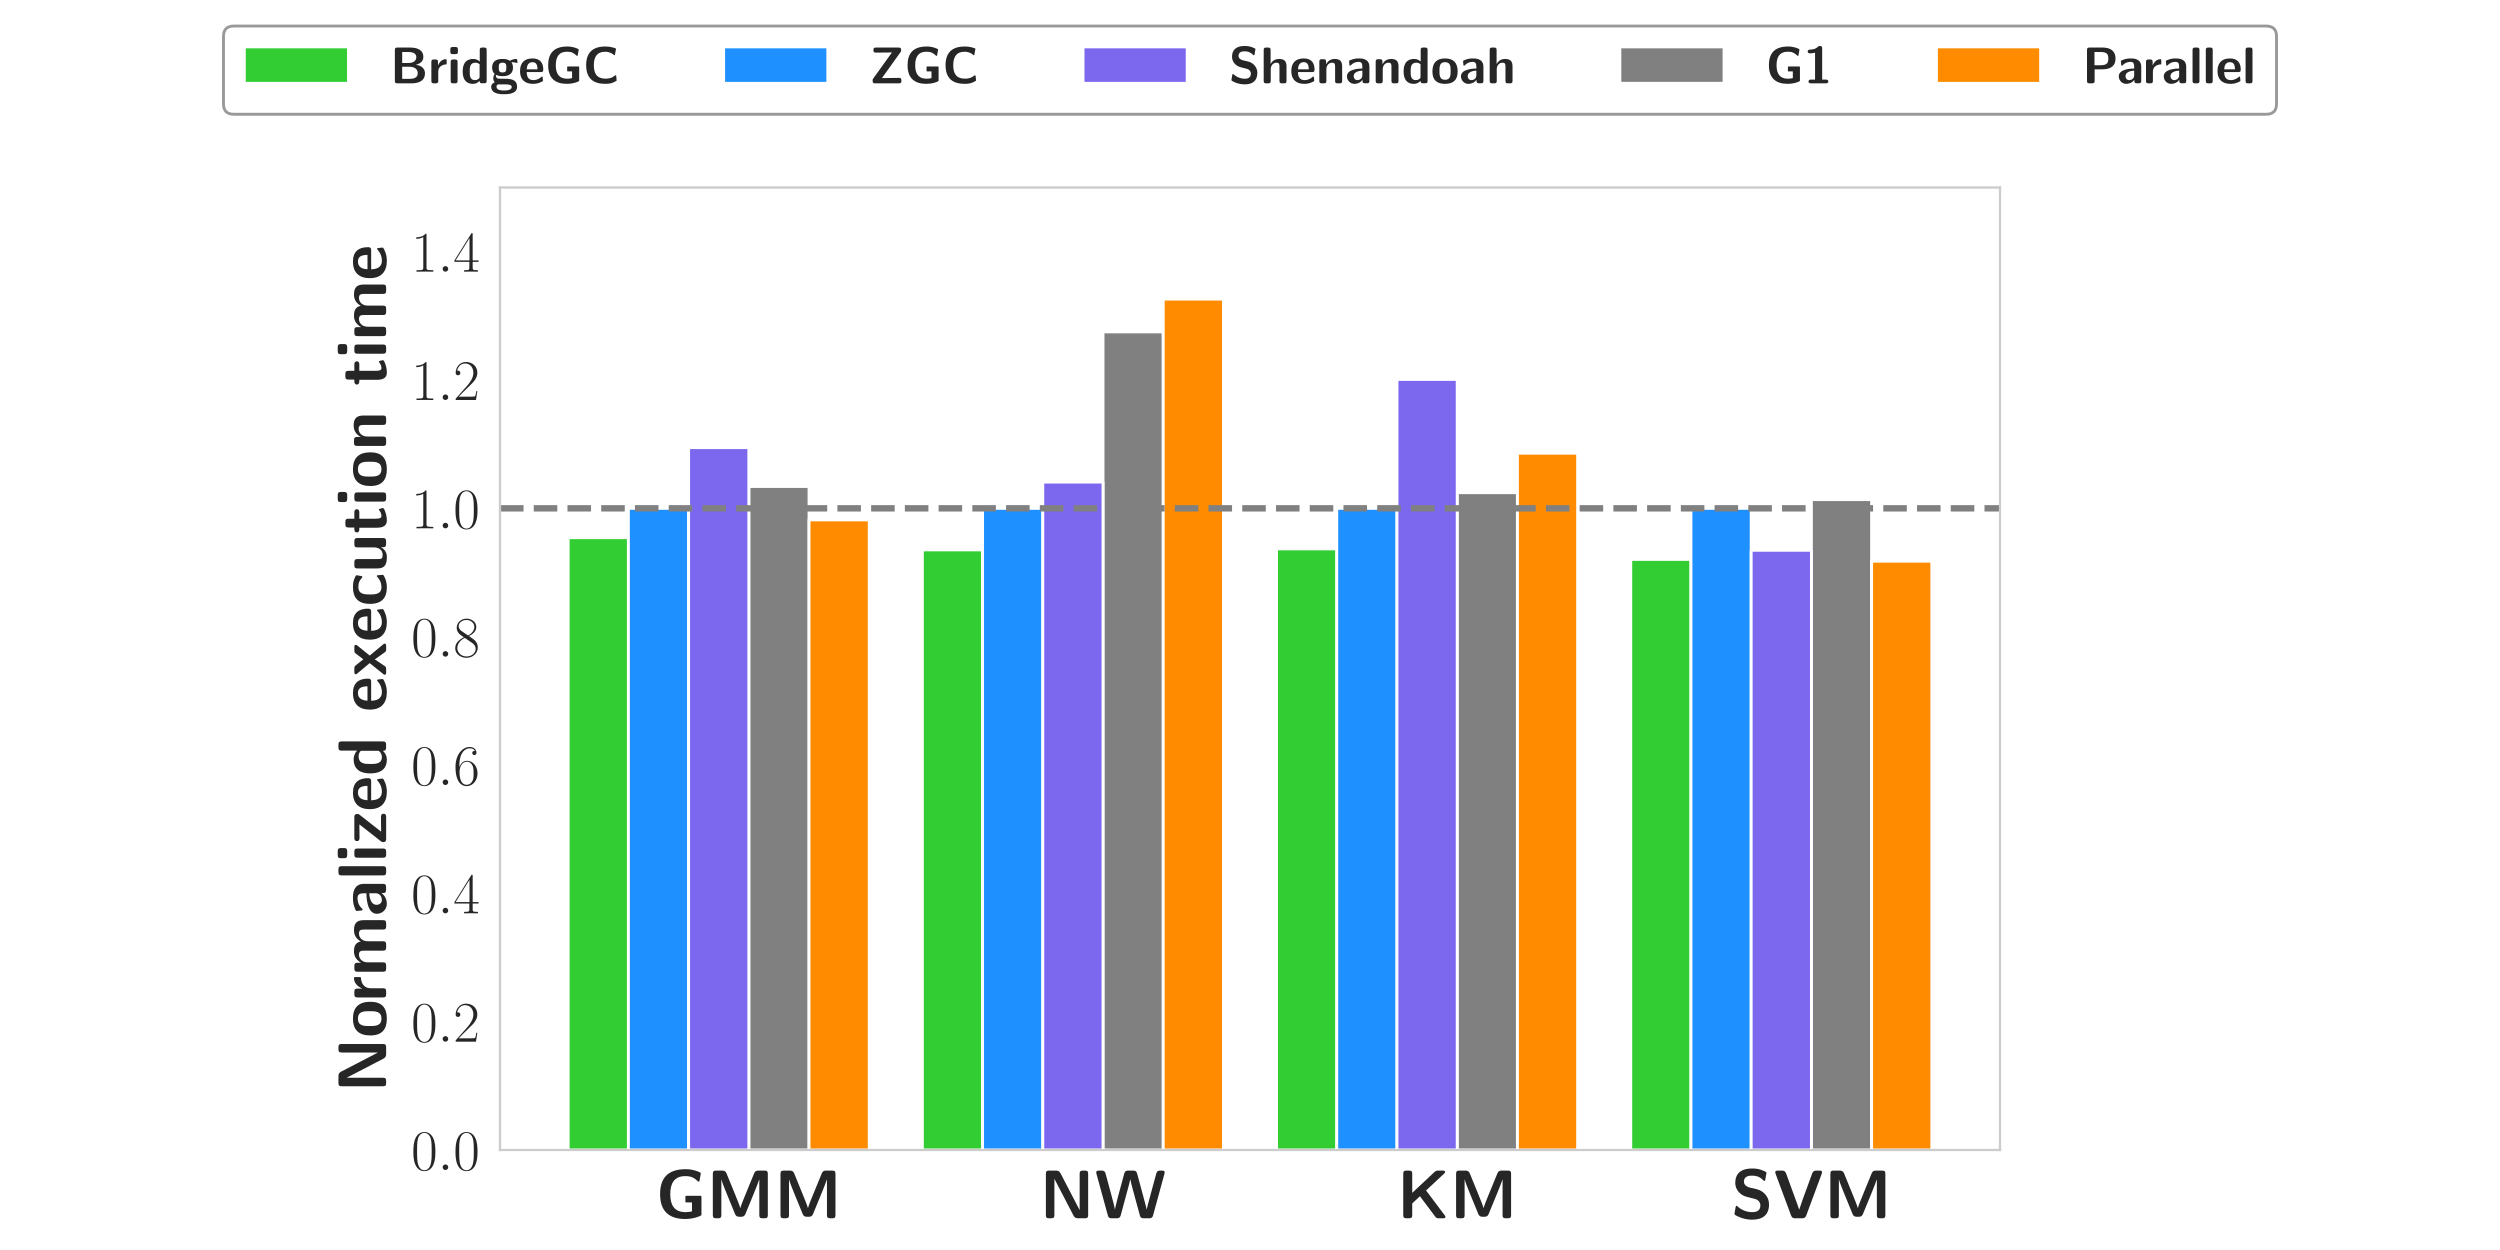 <?xml version="1.0" encoding="utf-8" standalone="no"?>
<!DOCTYPE svg PUBLIC "-//W3C//DTD SVG 1.1//EN"
  "http://www.w3.org/Graphics/SVG/1.1/DTD/svg11.dtd">
<!-- Created with matplotlib (https://matplotlib.org/) -->
<svg height="432pt" version="1.1" viewBox="0 0 864 432" width="864pt" xmlns="http://www.w3.org/2000/svg" xmlns:xlink="http://www.w3.org/1999/xlink">
 <defs>
  <style type="text/css">
*{stroke-linecap:butt;stroke-linejoin:round;}
  </style>
 </defs>
 <g id="figure_1">
  <g id="patch_1">
   <path d="M 0 432 
L 864 432 
L 864 0 
L 0 0 
z
" style="fill:#ffffff;"/>
  </g>
  <g id="axes_1">
   <g id="patch_2">
    <path d="M 172.8 397.44 
L 691.2 397.44 
L 691.2 64.8 
L 172.8 64.8 
z
" style="fill:#ffffff;"/>
   </g>
   <g id="matplotlib.axis_1">
    <g id="xtick_1">
     <g id="text_1">
      <!-- \textbf{GMM} -->
      <defs>
       <path d="M 66 31.188 
C 66 31.594 65.703 32.5 64.797 32.5 
L 44.297 32.5 
C 43.5 32.5 42.797 32.297 42.797 31.094 
L 42.797 24 
C 42.797 23.391 43.297 23 43.906 23 
L 52.297 23 
L 52.297 10.094 
C 51.406 9.5 44.703 8.891 43.203 8.891 
C 26.406 8.891 20.906 19.469 20.906 34.922 
C 20.906 50.047 26.297 60.984 42.594 60.984 
C 51.094 60.984 55.203 58.859 61.094 53.281 
C 61.406 52.984 61.703 52.875 62 52.875 
C 62.5 52.875 63 53.281 63.203 54.203 
L 65 64.484 
C 65.094 64.984 65.203 65.594 64.297 66.094 
C 61.297 67.688 53.906 71 43.203 71 
C 16.703 71 6.203 57.438 6.203 34.922 
C 6.203 10.094 19.297 -1 42.594 -1 
C 53.203 -1 63.203 2.297 66 4.594 
z
" id="CMSSBX10-71"/>
       <path d="M 55.5 32.5 
C 53.406 27.438 49.703 18.297 48.906 14.812 
L 48.797 14.812 
C 47.906 18.391 43.797 28.234 41.703 33.5 
L 28.906 64.906 
C 27.203 69 24 69 22.203 69 
L 13.906 69 
C 10.297 69 9.094 67.891 9.094 64.203 
L 9.094 4.781 
C 9.094 1.188 10.203 0 13.906 0 
L 16.594 0 
C 20.406 0 21.406 1.297 21.406 4.781 
L 21.406 56.156 
L 21.5 56.156 
C 22.594 51.688 27.094 40.656 29.5 34.781 
L 41.094 6.469 
C 42.906 2.188 45.297 2.188 48.703 2.188 
C 52.094 2.188 54.5 2.188 56.297 6.469 
L 69.094 37.672 
C 70.094 40.062 75.5 53.578 76.203 56.156 
L 76.297 56.156 
L 76.297 4.781 
C 76.297 1.594 77 0 81.094 0 
L 83.797 0 
C 87.594 0 88.594 1.297 88.594 4.781 
L 88.594 64.203 
C 88.594 67.391 87.906 69 83.797 69 
L 75.406 69 
C 72.906 69 70.406 68.797 68.703 64.703 
z
" id="CMSSBX10-77"/>
      </defs>
      <g style="fill:#262626;" transform="translate(226.646 421.044)scale(0.24 -0.24)">
       <use transform="scale(0.996)" xlink:href="#CMSSBX10-71"/>
       <use transform="translate(73.06 0)scale(0.996)" xlink:href="#CMSSBX10-77"/>
       <use transform="translate(170.473 0)scale(0.996)" xlink:href="#CMSSBX10-77"/>
      </g>
     </g>
    </g>
    <g id="xtick_2">
     <g id="text_2">
      <!-- \textbf{NW} -->
      <defs>
       <path d="M 30.297 65 
C 28.203 69 25.203 69 23.203 69 
L 13.906 69 
C 10.297 69 9.094 67.891 9.094 64.203 
L 9.094 4.781 
C 9.094 1.188 10.203 0 13.906 0 
L 16.594 0 
C 20.406 0 21.406 1.297 21.406 4.781 
L 21.406 56.953 
L 21.5 56.953 
L 49 3.984 
C 51.094 0 54.094 0 56.094 0 
L 65.406 0 
C 69.203 0 70.203 1.297 70.203 4.781 
L 70.203 64.203 
C 70.203 67.391 69.5 69 65.406 69 
L 62.703 69 
C 58.906 69 57.906 67.688 57.906 64.203 
L 57.906 12.031 
L 57.797 12.031 
z
" id="CMSSBX10-78"/>
       <path d="M 101 64.203 
C 101.406 65.594 101.406 66 101.406 66.094 
C 101.406 69 98.703 69 97.297 69 
L 95.203 69 
C 93.203 69 90.406 69 89.203 64.609 
L 78.594 25.453 
C 77.203 20.375 76.297 17.094 75.406 12.719 
L 75.297 12.719 
C 74.797 15.406 74.797 15.609 72.406 24.359 
L 61.594 64.609 
C 60.5 68.484 58.5 69 55.594 69 
L 49 69 
C 46.906 69 44.094 69 42.906 64.609 
L 34.094 32 
L 31.594 22.172 
C 30.5 17.5 29.703 14.312 29.5 12.719 
L 29.406 12.719 
C 28.594 17.891 26.203 26.641 24.5 32.906 
L 15.906 64.703 
C 14.703 69 11.797 69 9.906 69 
L 6.5 69 
C 5.094 69 2.406 69 2.406 66.094 
C 2.406 66 2.406 65.594 2.797 64.203 
L 19.203 4.172 
C 20.297 0 23.094 0 25.203 0 
L 31.797 0 
C 33.906 0 36.703 0 37.906 4.578 
L 48.406 43.438 
C 49.906 48.797 50.594 51.578 51.594 56.359 
L 51.703 56.359 
C 52.906 50.594 53.5 48.109 55.297 41.641 
L 65.5 4.172 
C 66.594 0 69.406 0 71.406 0 
L 78.594 0 
C 80.703 0 83.5 0 84.594 4.172 
z
" id="CMSSBX10-87"/>
      </defs>
      <g style="fill:#262626;" transform="translate(359.283 421.044)scale(0.24 -0.24)">
       <use transform="scale(0.996)" xlink:href="#CMSSBX10-78"/>
       <use transform="translate(79.148 0)scale(0.996)" xlink:href="#CMSSBX10-87"/>
      </g>
     </g>
    </g>
    <g id="xtick_3">
     <g id="text_3">
      <!-- \textbf{KM} -->
      <defs>
       <path d="M 42.094 40.25 
L 68.406 64.797 
C 69.594 65.891 69.594 66.484 69.594 66.891 
C 69.594 69 67.594 69 66.203 69 
L 60.094 69 
C 58.406 69 56.406 69 54.297 66.984 
L 22.094 36.781 
L 22.094 64.203 
C 22.094 67.391 21.406 69 17.297 69 
L 13.906 69 
C 10.297 69 9.094 67.891 9.094 64.203 
L 9.094 4.781 
C 9.094 1.188 10.203 0 13.906 0 
L 17.297 0 
C 21.094 0 22.094 1.297 22.094 4.781 
L 22.094 21.469 
L 33.203 31.906 
L 55.594 2.094 
C 57.203 0 58.703 0 60.594 0 
L 66.594 0 
C 68.703 0 70.094 0 70.094 2.891 
z
" id="CMSSBX10-75"/>
      </defs>
      <g style="fill:#262626;" transform="translate(482.787 421.044)scale(0.24 -0.24)">
       <use transform="scale(0.996)" xlink:href="#CMSSBX10-75"/>
       <use transform="translate(76.104 0)scale(0.996)" xlink:href="#CMSSBX10-77"/>
      </g>
     </g>
    </g>
    <g id="xtick_4">
     <g id="text_4">
      <!-- \textbf{SVM} -->
      <defs>
       <path d="M 27 44.422 
C 24.797 44.922 18.594 47.234 18.594 52.953 
C 18.594 61.484 27.094 61.688 30.5 61.688 
C 36.094 61.688 41.094 60.391 46 55.562 
C 47.594 54.062 47.703 53.953 48.094 53.953 
C 48.703 53.953 49.203 54.266 49.5 55.766 
L 51 64.484 
C 51.203 65.297 51.203 65.484 51.203 65.797 
C 51.203 66.594 51.094 66.688 48.594 67.984 
C 41.5 71.484 35.594 72 30.5 72 
C 21.594 72 6.094 69.891 6.094 51.156 
C 6.094 44.016 9.797 39.406 11.703 37.406 
C 16.797 32.172 21.5 31.172 29.297 29.375 
C 34.906 28.062 37.094 27.562 39.297 25.547 
C 40.297 24.547 42.406 22.438 42.406 18.625 
C 42.406 9.188 33.797 8.891 30.5 8.891 
C 22.094 8.891 14.797 12.312 9.797 16.828 
C 8.594 18.031 8.406 18.031 8 18.031 
C 7.406 18.031 6.906 17.719 6.594 16.219 
L 5.094 7.5 
C 4.906 6.688 4.906 6.5 4.906 6.188 
C 4.906 4.094 15.297 0.5 15.797 0.297 
C 22.5 -1.812 27.906 -2 30.5 -2 
C 45.5 -2 54.906 4.688 54.906 20.234 
C 54.906 31.484 46.594 39.906 36.594 42.219 
z
" id="CMSSBX10-83"/>
       <path d="M 70 64.5 
C 70.406 65.703 70.5 65.797 70.5 66.297 
C 70.5 69 68 69 66.594 69 
L 62.703 69 
C 60.594 69 57.703 69 56.094 64.609 
L 42.594 27.734 
L 37.406 12.422 
C 37.297 12.719 36.203 16.203 34.703 20.281 
L 18.5 64.703 
C 16.906 69 14.094 69 12 69 
L 6.594 69 
C 5.203 69 2.703 69 2.703 66.297 
C 2.703 65.797 2.797 65.703 3.203 64.5 
L 25.594 4.172 
C 27.094 0 30 0 32 0 
L 41.203 0 
C 43.297 0 46.094 0 47.703 4.375 
z
" id="CMSSBX10-86"/>
      </defs>
      <g style="fill:#262626;" transform="translate(598.255 421.044)scale(0.24 -0.24)">
       <use transform="scale(0.996)" xlink:href="#CMSSBX10-83"/>
       <use transform="translate(60.883 0)scale(0.996)" xlink:href="#CMSSBX10-86"/>
       <use transform="translate(133.943 0)scale(0.996)" xlink:href="#CMSSBX10-77"/>
      </g>
     </g>
    </g>
   </g>
   <g id="matplotlib.axis_2">
    <g id="ytick_1">
     <g id="text_5">
      <!-- $\mathdefault{0.0}$ -->
      <defs>
       <path d="M 42 31.844 
C 42 37.969 41.906 48.422 37.703 56.453 
C 34 63.484 28.094 66 22.906 66 
C 18.094 66 12 63.781 8.203 56.562 
C 4.203 49.016 3.797 39.672 3.797 31.844 
C 3.797 26.109 3.906 17.375 7 9.734 
C 11.297 -0.609 19 -2 22.906 -2 
C 27.5 -2 34.5 -0.109 38.594 9.438 
C 41.594 16.375 42 24.5 42 31.844 
z
M 22.906 -0.406 
C 16.5 -0.406 12.703 5.125 11.297 12.75 
C 10.203 18.688 10.203 27.328 10.203 32.953 
C 10.203 40.688 10.203 47.109 11.5 53.234 
C 13.406 61.781 19 64.391 22.906 64.391 
C 27 64.391 32.297 61.672 34.203 53.438 
C 35.5 47.719 35.594 40.984 35.594 32.953 
C 35.594 26.422 35.594 18.375 34.406 12.453 
C 32.297 1.5 26.406 -0.406 22.906 -0.406 
z
" id="CMR17-48"/>
       <path d="M 18.406 4.797 
C 18.406 7.688 16 9.688 13.594 9.688 
C 10.703 9.688 8.703 7.297 8.703 4.891 
C 8.703 2 11.094 0 13.5 0 
C 16.406 0 18.406 2.391 18.406 4.797 
z
" id="CMMI12-58"/>
      </defs>
      <g style="fill:#262626;" transform="translate(142.104 404.358)scale(0.2 -0.2)">
       <use transform="scale(0.996)" xlink:href="#CMR17-48"/>
       <use transform="translate(45.69 0)scale(0.996)" xlink:href="#CMMI12-58"/>
       <use transform="translate(72.788 0)scale(0.996)" xlink:href="#CMR17-48"/>
      </g>
     </g>
    </g>
    <g id="ytick_2">
     <g id="text_6">
      <!-- $\mathdefault{0.2}$ -->
      <defs>
       <path d="M 41.703 15.469 
L 39.906 15.469 
C 38.906 8.391 38.094 7.188 37.703 6.594 
C 37.203 5.797 30 5.797 28.594 5.797 
L 9.406 5.797 
C 13 9.688 20 16.766 28.5 24.938 
C 34.594 30.719 41.703 37.5 41.703 47.391 
C 41.703 59.188 32.297 66 21.797 66 
C 10.797 66 4.094 56.297 4.094 47.297 
C 4.094 43.391 7 42.891 8.203 42.891 
C 9.203 42.891 12.203 43.484 12.203 46.984 
C 12.203 50.094 9.594 51 8.203 51 
C 7.594 51 7 50.891 6.594 50.688 
C 8.5 59.188 14.297 63.391 20.406 63.391 
C 29.094 63.391 34.797 56.5 34.797 47.391 
C 34.797 38.703 29.703 31.219 24 24.734 
L 4.094 2.297 
L 4.094 0 
L 39.297 0 
z
" id="CMR17-50"/>
      </defs>
      <g style="fill:#262626;" transform="translate(142.104 360.006)scale(0.2 -0.2)">
       <use transform="scale(0.996)" xlink:href="#CMR17-48"/>
       <use transform="translate(45.69 0)scale(0.996)" xlink:href="#CMMI12-58"/>
       <use transform="translate(72.788 0)scale(0.996)" xlink:href="#CMR17-50"/>
      </g>
     </g>
    </g>
    <g id="ytick_3">
     <g id="text_7">
      <!-- $\mathdefault{0.4}$ -->
      <defs>
       <path d="M 33.594 64.797 
C 33.594 66.891 33.5 67 31.703 67 
L 2 19.594 
L 2 17 
L 27.797 17 
L 27.797 7.188 
C 27.797 3.594 27.594 2.594 20.594 2.594 
L 18.703 2.594 
L 18.703 0 
C 21.906 0.188 27.297 0.188 30.703 0.188 
C 34.094 0.188 39.5 0.188 42.703 0 
L 42.703 2.594 
L 40.797 2.594 
C 33.797 2.594 33.594 3.594 33.594 7.188 
L 33.594 17 
L 43.797 17 
L 43.797 19.594 
L 33.594 19.594 
z
M 28.094 58.172 
L 28.094 19.594 
L 4 19.594 
z
" id="CMR17-52"/>
      </defs>
      <g style="fill:#262626;" transform="translate(142.104 315.654)scale(0.2 -0.2)">
       <use transform="scale(0.996)" xlink:href="#CMR17-48"/>
       <use transform="translate(45.69 0)scale(0.996)" xlink:href="#CMMI12-58"/>
       <use transform="translate(72.788 0)scale(0.996)" xlink:href="#CMR17-52"/>
      </g>
     </g>
    </g>
    <g id="ytick_4">
     <g id="text_8">
      <!-- $\mathdefault{0.6}$ -->
      <defs>
       <path d="M 10.594 34.344 
C 10.594 58 21.797 63.688 28.297 63.688 
C 30.406 63.688 35.5 63.266 37.5 59.094 
C 35.906 59.094 32.906 59.094 32.906 55.594 
C 32.906 52.891 35.094 52 36.5 52 
C 37.406 52 40.094 52.391 40.094 55.797 
C 40.094 62.297 35.094 66 28.203 66 
C 16.297 66 3.797 53.297 3.797 31.422 
C 3.797 4.016 15.094 -2 23.094 -2 
C 32.797 -2 42 6.734 42 20.234 
C 42 32.828 33.906 42 23.703 42 
C 17.594 42 13.094 37.969 10.594 30.922 
z
M 23.094 0.391 
C 10.797 0.391 10.797 18.938 10.797 22.656 
C 10.797 29.906 14.203 40.391 23.5 40.391 
C 25.203 40.391 30.094 40.391 33.406 33.438 
C 35.203 29.516 35.203 25.375 35.203 20.344 
C 35.203 14.906 35.203 10.875 33.094 6.844 
C 30.906 2.703 27.703 0.391 23.094 0.391 
z
" id="CMR17-54"/>
      </defs>
      <g style="fill:#262626;" transform="translate(142.104 271.302)scale(0.2 -0.2)">
       <use transform="scale(0.996)" xlink:href="#CMR17-48"/>
       <use transform="translate(45.69 0)scale(0.996)" xlink:href="#CMMI12-58"/>
       <use transform="translate(72.788 0)scale(0.996)" xlink:href="#CMR17-54"/>
      </g>
     </g>
    </g>
    <g id="ytick_5">
     <g id="text_9">
      <!-- $\mathdefault{0.8}$ -->
      <defs>
       <path d="M 27.203 35.766 
C 33.5 38.969 39.906 43.797 39.906 51.531 
C 39.906 60.688 31.094 66 23 66 
C 13.906 66 5.906 59.375 5.906 50.234 
C 5.906 47.719 6.5 43.391 10.406 39.578 
C 11.406 38.578 15.594 35.562 18.297 33.656 
C 13.797 31.344 3.297 25.812 3.297 14.766 
C 3.297 4.406 13.094 -2 22.797 -2 
C 33.5 -2 42.5 5.719 42.5 15.969 
C 42.5 25.109 36.406 29.328 32.406 32.047 
z
M 14.094 44.609 
C 13.297 45.109 9.297 48.219 9.297 52.938 
C 9.297 59.078 15.594 63.688 22.797 63.688 
C 30.703 63.688 36.5 58.062 36.5 51.531 
C 36.5 42.188 26.094 36.859 25.594 36.859 
C 25.5 36.859 25.406 36.859 24.594 37.469 
z
M 32.5 24 
C 34 22.906 38.797 19.578 38.797 13.453 
C 38.797 6.016 31.406 0.391 23 0.391 
C 13.906 0.391 7 6.922 7 14.859 
C 7 22.797 13.094 29.438 20 32.547 
z
" id="CMR17-56"/>
      </defs>
      <g style="fill:#262626;" transform="translate(142.104 226.95)scale(0.2 -0.2)">
       <use transform="scale(0.996)" xlink:href="#CMR17-48"/>
       <use transform="translate(45.69 0)scale(0.996)" xlink:href="#CMMI12-58"/>
       <use transform="translate(72.788 0)scale(0.996)" xlink:href="#CMR17-56"/>
      </g>
     </g>
    </g>
    <g id="ytick_6">
     <g id="text_10">
      <!-- $\mathdefault{1.0}$ -->
      <defs>
       <path d="M 26.594 63.797 
C 26.594 65.891 26.5 66 25.094 66 
C 21.203 61.359 15.297 59.891 9.703 59.688 
C 9.406 59.688 8.906 59.688 8.797 59.5 
C 8.703 59.297 8.703 59.094 8.703 57 
C 11.797 57 17 57.594 21 59.984 
L 21 7.297 
C 21 3.797 20.797 2.594 12.203 2.594 
L 9.203 2.594 
L 9.203 0 
C 14 0.094 19 0.188 23.797 0.188 
C 28.594 0.188 33.594 0.094 38.406 0 
L 38.406 2.594 
L 35.406 2.594 
C 26.797 2.594 26.594 3.688 26.594 7.297 
z
" id="CMR17-49"/>
      </defs>
      <g style="fill:#262626;" transform="translate(142.104 182.598)scale(0.2 -0.2)">
       <use transform="scale(0.996)" xlink:href="#CMR17-49"/>
       <use transform="translate(45.69 0)scale(0.996)" xlink:href="#CMMI12-58"/>
       <use transform="translate(72.788 0)scale(0.996)" xlink:href="#CMR17-48"/>
      </g>
     </g>
    </g>
    <g id="ytick_7">
     <g id="text_11">
      <!-- $\mathdefault{1.2}$ -->
      <g style="fill:#262626;" transform="translate(142.104 138.246)scale(0.2 -0.2)">
       <use transform="scale(0.996)" xlink:href="#CMR17-49"/>
       <use transform="translate(45.69 0)scale(0.996)" xlink:href="#CMMI12-58"/>
       <use transform="translate(72.788 0)scale(0.996)" xlink:href="#CMR17-50"/>
      </g>
     </g>
    </g>
    <g id="ytick_8">
     <g id="text_12">
      <!-- $\mathdefault{1.4}$ -->
      <g style="fill:#262626;" transform="translate(142.104 93.894)scale(0.2 -0.2)">
       <use transform="scale(0.996)" xlink:href="#CMR17-49"/>
       <use transform="translate(45.69 0)scale(0.996)" xlink:href="#CMMI12-58"/>
       <use transform="translate(72.788 0)scale(0.996)" xlink:href="#CMR17-52"/>
      </g>
     </g>
    </g>
    <g id="text_13">
     <!-- \textbf{Normalized execution time} -->
     <defs>
      <path d="M 51.797 22.781 
C 51.797 39.375 43.797 48 27.5 48 
C 10.797 48 3.094 39.062 3.094 22.781 
C 3.094 6.297 11.703 -1 27.406 -1 
C 43.094 -1 51.797 6.188 51.797 22.781 
z
M 27.5 6.797 
C 16.703 6.797 16.703 15.906 16.703 24 
C 16.703 31.781 16.703 40.797 27.406 40.797 
C 38.203 40.797 38.203 31.891 38.203 24 
C 38.203 16 38.203 6.797 27.5 6.797 
z
" id="CMSSBX10-111"/>
      <path d="M 19.406 22.75 
C 19.406 32.141 27.297 36 33.594 36.391 
C 35.406 36.484 35.594 36.484 35.594 39.094 
L 35.594 43.797 
C 35.594 45.797 35.594 46.5 33.797 46.5 
C 31 46.5 23.703 45.484 19 34.719 
L 18.906 34.719 
L 18.906 41.188 
C 18.906 44.391 18.203 46 14.094 46 
L 10.906 46 
C 7.297 46 6.094 44.891 6.094 41.188 
L 6.094 4.766 
C 6.094 1.188 7.203 0 10.906 0 
L 14.594 0 
C 18.406 0 19.406 1.297 19.406 4.766 
z
" id="CMSSBX10-114"/>
      <path d="M 80.594 32.172 
C 80.594 42.391 76.203 46.5 66 46.5 
C 58.906 46.5 53.406 43.188 49.797 36.625 
C 48.203 46.188 39.703 46.5 35.5 46.5 
C 33.594 46.5 29.406 46.5 24.906 43.188 
C 21.797 40.891 19.797 37.703 19.094 36.219 
L 19 36.219 
L 19 41.188 
C 19 44.391 18.297 46 14.203 46 
L 10.797 46 
C 7.203 46 6 44.891 6 41.188 
L 6 4.766 
C 6 1.188 7.094 0 10.797 0 
L 14.797 0 
C 18.594 0 19.594 1.297 19.594 4.766 
L 19.594 26.625 
C 19.594 35.531 25.703 39.297 30.594 39.297 
C 35.406 39.297 36.5 37.219 36.5 31.969 
L 36.5 4.766 
C 36.5 1.188 37.594 0 41.297 0 
L 45.297 0 
C 49.094 0 50.094 1.297 50.094 4.766 
L 50.094 26.625 
C 50.094 35.531 56.203 39.297 61.094 39.297 
C 65.906 39.297 67 37.219 67 31.969 
L 67 4.766 
C 67 1.188 68.094 0 71.797 0 
L 75.797 0 
C 79.594 0 80.594 1.297 80.594 4.766 
z
" id="CMSSBX10-109"/>
      <path d="M 46.406 31.984 
C 46.406 47.891 31.203 48 26.203 48 
C 21.5 48 16.5 47.594 9.797 44.797 
C 7.703 43.891 7.203 43.594 7.203 42.484 
C 7.203 41.797 7.797 35.938 7.906 35.125 
C 8 34.516 8.5 34.016 9.203 34.016 
C 9.703 34.016 10 34.312 10.297 34.609 
C 14.594 39.172 19.594 41.391 25.797 41.391 
C 31.203 41.391 32.797 38.062 32.797 32.094 
L 32.797 28.547 
C 29.297 28.547 3.094 28.344 3.094 13.469 
C 3.094 6.391 8.703 -1 17.5 -1 
C 20.906 -1 28.406 0 33.094 6.906 
L 33.094 4.891 
C 33.094 1.688 33.797 0.094 37.906 0.094 
L 41.594 0.094 
C 45.406 0.094 46.406 1.391 46.406 4.891 
z
M 32.797 15.594 
C 32.797 6.188 23.297 6.188 23 6.188 
C 18.797 6.188 16.094 9.828 16.094 13.672 
C 16.094 23.594 30 24.297 32.797 24.406 
z
" id="CMSSBX10-97"/>
      <path d="M 19.406 64.203 
C 19.406 67.391 18.703 69 14.594 69 
L 10.906 69 
C 7.297 69 6.094 67.891 6.094 64.203 
L 6.094 4.781 
C 6.094 1.188 7.203 0 10.906 0 
L 14.594 0 
C 18.406 0 19.406 1.297 19.406 4.781 
z
" id="CMSSBX10-108"/>
      <path d="M 10.203 70 
C 7 70 5.406 69.391 5.406 65.391 
L 5.406 60.797 
C 5.406 57.594 6.406 56.297 10.094 56.297 
L 15.297 56.297 
C 20.094 56.297 20.094 58.391 20.094 63.094 
C 20.094 67.891 20.094 70 15.297 70 
z
M 19.406 41.172 
C 19.406 44.391 18.703 46 14.594 46 
L 10.906 46 
C 7.297 46 6.094 44.891 6.094 41.172 
L 6.094 4.812 
C 6.094 1.188 7.203 0 10.906 0 
L 14.594 0 
C 18.406 0 19.406 1.297 19.406 4.812 
z
" id="CMSSBX10-105"/>
      <path d="M 42.594 38.391 
C 43.594 39.688 43.797 40.188 43.797 41.797 
C 43.797 46 40.703 46 39 46 
L 9.406 46 
C 8.094 46 4.594 46 4.594 42.188 
C 4.594 38.484 7.797 38.484 10.5 38.484 
C 13.703 38.484 21.797 38.688 25 38.688 
L 28.703 38.688 
L 4.297 7.594 
C 3.297 6.297 3.094 5.797 3.094 4.188 
C 3.094 0 6.203 0 7.906 0 
L 39.297 0 
C 40.594 0 44.094 0 44.094 3.688 
C 44.094 7.5 41 7.5 38.094 7.5 
C 33.094 7.5 27.797 7.297 22.797 7.297 
L 18.203 7.297 
z
" id="CMSSBX10-122"/>
      <path d="M 43.094 21.688 
C 45.406 21.688 47.906 21.797 47.906 26.297 
C 47.906 39.375 41.906 48 27 48 
C 11 48 3.094 38.969 3.094 23.594 
C 3.094 7 12.594 -1 28.297 -1 
C 32.094 -1 37.797 -0.5 44.406 2.797 
C 46.594 3.891 47.297 4.188 47.297 5.391 
C 47.297 6.094 47 9.031 46.906 9.844 
C 46.5 12.984 46.406 13.078 45.5 13.078 
C 45.094 13.078 44.906 13.078 43.797 12.062 
C 37.906 6.906 31.906 6.188 28.703 6.188 
C 17.406 6.188 16.203 15.203 15.906 21.688 
z
M 16 27 
C 16.297 33.188 18.297 40.797 27 40.797 
C 35 40.797 36.5 34.906 36.797 27 
z
" id="CMSSBX10-101"/>
      <path d="M 49.906 64.266 
C 49.906 67.391 49.203 69 45.094 69 
L 41.406 69 
C 37.594 69 36.594 67.688 36.594 64.266 
L 36.594 41.984 
C 32.094 46.297 27.094 47 24 47 
C 3.703 47 3.703 27.797 3.703 22.891 
C 3.703 18.297 3.703 -1 23.5 -1 
C 27.703 -1 32 0.188 36.297 4.797 
C 36.297 1.094 37.703 0.094 41.094 0.094 
L 45.094 0.094 
C 48.906 0.094 49.906 1.391 49.906 4.891 
z
M 36.297 12.594 
C 36.297 10.891 36.297 10 33.406 8 
C 30.906 6.391 28.594 6.188 27.406 6.188 
C 17.297 6.188 17.297 15.391 17.297 22.891 
C 17.297 30.391 17.297 39.797 28.5 39.797 
C 31.406 39.797 34.094 38.797 36.297 36.688 
z
" id="CMSSBX10-100"/>
      <path d="M 30.094 23.797 
L 44.594 41.688 
C 45.594 42.891 45.594 43.281 45.594 43.797 
C 45.594 46 43.594 46 42.094 46 
L 37.797 46 
C 36 46 34.797 46 33.406 44.484 
C 32.906 43.984 26.406 35.25 24.703 32.938 
L 16.094 43.797 
C 14.406 45.891 13.297 46 11 46 
L 6.594 46 
C 5.297 46 3.094 46 3.094 43.797 
C 3.094 43.094 3.406 42.688 4.094 41.875 
L 19.203 23.797 
L 3.406 4.203 
C 2.797 3.5 2.406 3 2.406 2.188 
C 2.406 0 4.594 0 6 0 
L 10.297 0 
C 13.594 0 13.797 0.297 16 3.594 
L 24.594 16.453 
L 34.797 2 
C 36.203 0 37.406 0 39.5 0 
L 43.906 0 
C 45.297 0 47.406 0 47.406 2.188 
C 47.406 3 47 3.406 46.297 4.297 
z
" id="CMSSBX10-120"/>
      <path d="M 45.703 5.094 
C 45.703 6.188 45.297 10.844 45.094 12.156 
C 45.094 12.453 44.906 13.469 43.906 13.469 
C 43.5 13.469 43.297 13.469 42.297 12.453 
C 40.594 10.938 35.906 6.797 27.703 6.797 
C 17.297 6.797 17.297 17.016 17.297 23.5 
C 17.297 31.688 17.797 40.188 28 40.188 
C 34.5 40.188 37.203 38.578 40.797 35.531 
C 42 34.422 42.203 34.422 42.594 34.422 
C 43.594 34.422 43.797 35.328 43.906 35.734 
C 44.094 36.547 45.094 42.188 45.094 42.688 
C 45.094 43.594 44.406 43.984 42.703 44.797 
C 37.906 46.984 34.906 48 27.906 48 
C 13 48 3.703 40.984 3.703 23.297 
C 3.703 6.5 12.297 -1 27.406 -1 
C 30.094 -1 36.094 -0.906 42.797 2.5 
C 45.594 4 45.703 4.094 45.703 5.094 
z
" id="CMSSBX10-99"/>
      <path d="M 50 41.188 
C 50 44.391 49.297 46 45.203 46 
L 41.203 46 
C 37.406 46 36.406 44.688 36.406 41.188 
L 36.406 17.422 
C 36.406 10.812 32.906 5.094 25.797 5.094 
C 20.203 5.094 19.594 6.5 19.594 11.812 
L 19.594 41.188 
C 19.594 44.391 18.906 46 14.797 46 
L 10.797 46 
C 7.203 46 6 44.891 6 41.188 
L 6 12.719 
C 6 2 11.797 -1 22.203 -1 
C 24.906 -1 32 -1 36.703 7.5 
L 36.703 4.891 
C 36.703 1.688 37.406 0.094 41.5 0.094 
L 45.203 0.094 
C 49 0.094 50 1.391 50 4.891 
z
" id="CMSSBX10-117"/>
      <path d="M 21.797 38.797 
L 30.703 38.797 
C 31.906 38.797 35.5 38.797 35.5 42.391 
C 35.5 46 31.906 46 30.703 46 
L 21.797 46 
L 21.797 54.219 
C 21.797 57.391 21.094 59 17 59 
L 13.906 59 
C 10.297 59 9.094 57.891 9.094 54.219 
L 9.094 46 
L 6.797 46 
C 5.703 46 2 46 2 42.391 
C 2 38.797 5.594 38.797 6.797 38.797 
L 8.797 38.797 
L 8.797 13.406 
C 8.797 3.297 12.406 -1 19.297 -1 
C 20.203 -1 24.594 -1 29.797 0.594 
C 31.5 1.094 37.297 2.891 37.297 4.797 
C 37.297 5.094 37.094 5.797 36.5 7.891 
C 36 9.906 35.797 10.5 34.906 10.5 
C 34.406 10.5 34.297 10.406 33.703 9.797 
C 32.594 9 29.906 6.797 25.703 6.797 
C 23.297 6.797 21.797 8.5 21.797 15.125 
z
" id="CMSSBX10-116"/>
      <path d="M 50 32.578 
C 50 42.891 45.594 47 35.406 47 
C 24.906 47 20.406 39.391 19.094 36.688 
L 19 36.688 
L 19 41.688 
C 19 44.891 18.297 46.484 14.203 46.484 
L 10.797 46.484 
C 7.203 46.484 6 45.391 6 41.688 
L 6 4.797 
C 6 1.188 7.094 0 10.797 0 
L 14.797 0 
C 18.594 0 19.594 1.297 19.594 4.797 
L 19.594 26.953 
C 19.594 35.688 25.406 39.797 30.594 39.797 
C 35.406 39.797 36.406 37.484 36.406 32.375 
L 36.406 4.797 
C 36.406 1.594 37.094 0 41.203 0 
L 45.203 0 
C 49 0 50 1.297 50 4.797 
z
" id="CMSSBX10-110"/>
     </defs>
     <g style="fill:#262626;" transform="translate(133.454 377.588)rotate(-90)scale(0.24 -0.24)">
      <use transform="scale(0.996)" xlink:href="#CMSSBX10-78"/>
      <use transform="translate(79.148 0)scale(0.996)" xlink:href="#CMSSBX10-111"/>
      <use transform="translate(130.899 0)scale(0.996)" xlink:href="#CMSSBX10-114"/>
      <use transform="translate(167.982 0)scale(0.996)" xlink:href="#CMSSBX10-109"/>
      <use transform="translate(254.326 0)scale(0.996)" xlink:href="#CMSSBX10-97"/>
      <use transform="translate(306.63 0)scale(0.996)" xlink:href="#CMSSBX10-108"/>
      <use transform="translate(332.09 0)scale(0.996)" xlink:href="#CMSSBX10-105"/>
      <use transform="translate(357.55 0)scale(0.996)" xlink:href="#CMSSBX10-122"/>
      <use transform="translate(405.011 0)scale(0.996)" xlink:href="#CMSSBX10-101"/>
      <use transform="translate(455.932 0)scale(0.996)" xlink:href="#CMSSBX10-100"/>
      <use transform="translate(548.363 0)scale(0.996)" xlink:href="#CMSSBX10-101"/>
      <use transform="translate(599.284 0)scale(0.996)" xlink:href="#CMSSBX10-120"/>
      <use transform="translate(649.097 0)scale(0.996)" xlink:href="#CMSSBX10-101"/>
      <use transform="translate(700.018 0)scale(0.996)" xlink:href="#CMSSBX10-99"/>
      <use transform="translate(748.724 0)scale(0.996)" xlink:href="#CMSSBX10-117"/>
      <use transform="translate(804.626 0)scale(0.996)" xlink:href="#CMSSBX10-116"/>
      <use transform="translate(844.892 0)scale(0.996)" xlink:href="#CMSSBX10-105"/>
      <use transform="translate(870.352 0)scale(0.996)" xlink:href="#CMSSBX10-111"/>
      <use transform="translate(925.147 0)scale(0.996)" xlink:href="#CMSSBX10-110"/>
      <use transform="translate(1017.579 0)scale(0.996)" xlink:href="#CMSSBX10-116"/>
      <use transform="translate(1057.845 0)scale(0.996)" xlink:href="#CMSSBX10-105"/>
      <use transform="translate(1083.305 0)scale(0.996)" xlink:href="#CMSSBX10-109"/>
      <use transform="translate(1169.648 0)scale(0.996)" xlink:href="#CMSSBX10-101"/>
     </g>
    </g>
   </g>
   <g id="patch_3">
    <path clip-path="url(#p1a2ee8b02b)" d="M 196.364 397.44 
L 217.173 397.44 
L 217.173 185.825 
L 196.364 185.825 
z
" style="fill:#32cd32;stroke:#ffffff;stroke-linejoin:miter;"/>
   </g>
   <g id="patch_4">
    <path clip-path="url(#p1a2ee8b02b)" d="M 318.772 397.44 
L 339.582 397.44 
L 339.582 190.044 
L 318.772 190.044 
z
" style="fill:#32cd32;stroke:#ffffff;stroke-linejoin:miter;"/>
   </g>
   <g id="patch_5">
    <path clip-path="url(#p1a2ee8b02b)" d="M 441.181 397.44 
L 461.99 397.44 
L 461.99 189.702 
L 441.181 189.702 
z
" style="fill:#32cd32;stroke:#ffffff;stroke-linejoin:miter;"/>
   </g>
   <g id="patch_6">
    <path clip-path="url(#p1a2ee8b02b)" d="M 563.589 397.44 
L 584.399 397.44 
L 584.399 193.335 
L 563.589 193.335 
z
" style="fill:#32cd32;stroke:#ffffff;stroke-linejoin:miter;"/>
   </g>
   <g id="patch_7">
    <path clip-path="url(#p1a2ee8b02b)" d="M 217.173 397.44 
L 237.983 397.44 
L 237.983 175.68 
L 217.173 175.68 
z
" style="fill:#1e90ff;stroke:#ffffff;stroke-linejoin:miter;"/>
   </g>
   <g id="patch_8">
    <path clip-path="url(#p1a2ee8b02b)" d="M 339.582 397.44 
L 360.391 397.44 
L 360.391 175.68 
L 339.582 175.68 
z
" style="fill:#1e90ff;stroke:#ffffff;stroke-linejoin:miter;"/>
   </g>
   <g id="patch_9">
    <path clip-path="url(#p1a2ee8b02b)" d="M 461.99 397.44 
L 482.8 397.44 
L 482.8 175.68 
L 461.99 175.68 
z
" style="fill:#1e90ff;stroke:#ffffff;stroke-linejoin:miter;"/>
   </g>
   <g id="patch_10">
    <path clip-path="url(#p1a2ee8b02b)" d="M 584.399 397.44 
L 605.208 397.44 
L 605.208 175.68 
L 584.399 175.68 
z
" style="fill:#1e90ff;stroke:#ffffff;stroke-linejoin:miter;"/>
   </g>
   <g id="patch_11">
    <path clip-path="url(#p1a2ee8b02b)" d="M 258.792 397.44 
L 279.601 397.44 
L 279.601 168.136 
L 258.792 168.136 
z
" style="fill:#808080;stroke:#ffffff;stroke-linejoin:miter;"/>
   </g>
   <g id="patch_12">
    <path clip-path="url(#p1a2ee8b02b)" d="M 381.2 397.44 
L 402.01 397.44 
L 402.01 114.696 
L 381.2 114.696 
z
" style="fill:#808080;stroke:#ffffff;stroke-linejoin:miter;"/>
   </g>
   <g id="patch_13">
    <path clip-path="url(#p1a2ee8b02b)" d="M 503.609 397.44 
L 524.418 397.44 
L 524.418 170.266 
L 503.609 170.266 
z
" style="fill:#808080;stroke:#ffffff;stroke-linejoin:miter;"/>
   </g>
   <g id="patch_14">
    <path clip-path="url(#p1a2ee8b02b)" d="M 626.017 397.44 
L 646.827 397.44 
L 646.827 172.674 
L 626.017 172.674 
z
" style="fill:#808080;stroke:#ffffff;stroke-linejoin:miter;"/>
   </g>
   <g id="patch_15">
    <path clip-path="url(#p1a2ee8b02b)" d="M 237.983 397.44 
L 258.792 397.44 
L 258.792 154.707 
L 237.983 154.707 
z
" style="fill:#7b68ee;stroke:#ffffff;stroke-linejoin:miter;"/>
   </g>
   <g id="patch_16">
    <path clip-path="url(#p1a2ee8b02b)" d="M 360.391 397.44 
L 381.2 397.44 
L 381.2 166.608 
L 360.391 166.608 
z
" style="fill:#7b68ee;stroke:#ffffff;stroke-linejoin:miter;"/>
   </g>
   <g id="patch_17">
    <path clip-path="url(#p1a2ee8b02b)" d="M 482.8 397.44 
L 503.609 397.44 
L 503.609 131.122 
L 482.8 131.122 
z
" style="fill:#7b68ee;stroke:#ffffff;stroke-linejoin:miter;"/>
   </g>
   <g id="patch_18">
    <path clip-path="url(#p1a2ee8b02b)" d="M 605.208 397.44 
L 626.017 397.44 
L 626.017 190.186 
L 605.208 190.186 
z
" style="fill:#7b68ee;stroke:#ffffff;stroke-linejoin:miter;"/>
   </g>
   <g id="patch_19">
    <path clip-path="url(#p1a2ee8b02b)" d="M 279.601 397.44 
L 300.411 397.44 
L 300.411 179.679 
L 279.601 179.679 
z
" style="fill:#ff8c00;stroke:#ffffff;stroke-linejoin:miter;"/>
   </g>
   <g id="patch_20">
    <path clip-path="url(#p1a2ee8b02b)" d="M 402.01 397.44 
L 422.819 397.44 
L 422.819 103.356 
L 402.01 103.356 
z
" style="fill:#ff8c00;stroke:#ffffff;stroke-linejoin:miter;"/>
   </g>
   <g id="patch_21">
    <path clip-path="url(#p1a2ee8b02b)" d="M 524.418 397.44 
L 545.228 397.44 
L 545.228 156.623 
L 524.418 156.623 
z
" style="fill:#ff8c00;stroke:#ffffff;stroke-linejoin:miter;"/>
   </g>
   <g id="patch_22">
    <path clip-path="url(#p1a2ee8b02b)" d="M 646.827 397.44 
L 667.636 397.44 
L 667.636 193.955 
L 646.827 193.955 
z
" style="fill:#ff8c00;stroke:#ffffff;stroke-linejoin:miter;"/>
   </g>
   <g id="line2d_1">
    <path clip-path="url(#p1a2ee8b02b)" d="M 172.8 175.68 
L 691.2 175.68 
" style="fill:none;stroke:#808080;stroke-dasharray:8.14,3.52;stroke-dashoffset:0;stroke-width:2.2;"/>
   </g>
   <g id="patch_23">
    <path d="M 172.8 397.44 
L 172.8 64.8 
" style="fill:none;stroke:#cccccc;stroke-linecap:square;stroke-linejoin:miter;stroke-width:0.8;"/>
   </g>
   <g id="patch_24">
    <path d="M 691.2 397.44 
L 691.2 64.8 
" style="fill:none;stroke:#cccccc;stroke-linecap:square;stroke-linejoin:miter;stroke-width:0.8;"/>
   </g>
   <g id="patch_25">
    <path d="M 172.8 397.44 
L 691.2 397.44 
" style="fill:none;stroke:#cccccc;stroke-linecap:square;stroke-linejoin:miter;stroke-width:0.8;"/>
   </g>
   <g id="patch_26">
    <path d="M 172.8 64.8 
L 691.2 64.8 
" style="fill:none;stroke:#cccccc;stroke-linecap:square;stroke-linejoin:miter;stroke-width:0.8;"/>
   </g>
  </g>
  <g id="legend_1">
   <g id="patch_27">
    <path d="M 80.835 39.488 
L 783.165 39.488 
Q 786.765 39.488 786.765 35.888 
L 786.765 12.6 
Q 786.765 9 783.165 9 
L 80.835 9 
Q 77.235 9 77.235 12.6 
L 77.235 35.888 
Q 77.235 39.488 80.835 39.488 
z
" style="fill:#ffffff;opacity:0.8;stroke:#808080;stroke-linejoin:miter;"/>
   </g>
   <g id="patch_28">
    <path d="M 84.435 28.8 
L 120.435 28.8 
L 120.435 16.2 
L 84.435 16.2 
z
" style="fill:#32cd32;stroke:#ffffff;stroke-linejoin:miter;"/>
   </g>
   <g id="text_14">
    <!-- \textbf{BridgeGC} -->
    <defs>
     <path d="M 13.906 69 
C 10.297 69 9.094 67.891 9.094 64.188 
L 9.094 4.797 
C 9.094 1.188 10.203 0 13.906 0 
L 41.297 0 
C 48.703 0 67.094 1.297 67.094 19.172 
C 67.094 33 53.203 35.188 49.5 35.797 
C 58.703 37.891 64 43.109 64 50.953 
C 64 69 42.703 69 38.5 69 
z
M 23.203 39.188 
L 23.203 60.391 
L 34.906 60.391 
C 38.797 60.391 50.406 60.094 50.406 50.641 
C 50.406 39.188 37.297 39.188 34.797 39.188 
z
M 23.203 8.594 
L 23.203 32 
L 35.797 32 
C 39.297 32 53.203 32 53.203 19.359 
C 53.203 9.281 42.5 8.594 37.703 8.594 
z
" id="CMSSBX10-66"/>
     <path d="M 20 8.891 
C 16.406 8.891 15 8.891 13.594 10.172 
C 13.203 10.594 11.5 12.188 11.5 14.891 
C 11.5 15.594 11.594 15.797 11.703 16.391 
C 16.406 13.797 22.297 13.797 24.406 13.797 
C 28.594 13.797 44.5 13.797 44.5 30.344 
C 44.5 36.172 42.297 39.688 41.406 40.797 
C 43.094 40.797 46.594 40.797 50.703 39.688 
C 51.094 39.484 51.797 39.281 52.094 39.281 
C 52.906 39.281 53.406 39.891 53.406 40.594 
C 53.406 40.984 52.906 43.391 52.703 44.391 
C 52.297 46.797 52.297 47 50.5 47 
C 47.406 47 42.406 45.797 38.594 43.484 
C 33.906 46.594 28.703 47 24.406 47 
C 20.203 47 4.297 47 4.297 30.438 
C 4.297 26.422 5.406 21.391 9.203 18.094 
C 6.5 14.391 6.5 10.281 6.5 9.75 
C 6.5 7.797 7.094 4.5 9.203 1.797 
C 7.703 1.188 2.5 -0.609 2.5 -7.047 
C 2.5 -10.172 4 -15.406 10.297 -18.312 
C 16 -20.906 22.703 -21 27.406 -21 
C 33.297 -21 52.406 -21 52.406 -6.75 
C 52.406 8.891 38.297 8.891 24.797 8.891 
z
M 24.406 21 
C 17.406 21 17.094 24.812 17.094 30.344 
C 17.094 35.875 17.406 39.797 24.406 39.797 
C 31.406 39.797 31.703 35.969 31.703 30.438 
C 31.703 24.906 31.406 21 24.406 21 
z
M 29.797 -2 
C 37.906 -2 42.094 -3.422 42.094 -7.047 
C 42.094 -13.812 30.703 -13.812 27.5 -13.812 
C 23.5 -13.812 12.797 -13.812 12.797 -6.75 
C 12.797 -2 15.906 -2 18.203 -2 
z
" id="CMSSBX10-103"/>
     <path d="M 64 14.328 
C 64 15.141 63.297 15.547 62.906 15.547 
C 60.5 15.547 57.594 9 43.5 9 
C 25.906 9 20.906 19.875 20.906 34.984 
C 20.906 50 26.297 60.891 42.703 60.891 
C 51.594 60.891 56.297 57.359 59 55.141 
C 59.594 54.641 59.906 54.234 60.594 54.234 
C 61 54.234 61.5 54.734 61.594 55.141 
L 63.594 66.297 
C 63.703 66.688 63.594 67.094 62.797 67.391 
C 56.906 69.594 50.797 71 43 71 
C 18.594 71 6.094 59.078 6.094 35.094 
C 6.094 10.406 18.797 -1 43.094 -1 
C 51.594 -1 56.906 0.188 64.203 4.688 
C 65 5.188 64.797 5.891 64.797 5.891 
z
" id="CMSSBX10-67"/>
    </defs>
    <g style="fill:#262626;" transform="translate(134.835 28.8)scale(0.18 -0.18)">
     <use transform="scale(0.996)" xlink:href="#CMSSBX10-66"/>
     <use transform="translate(73.06 0)scale(0.996)" xlink:href="#CMSSBX10-114"/>
     <use transform="translate(110.143 0)scale(0.996)" xlink:href="#CMSSBX10-105"/>
     <use transform="translate(135.603 0)scale(0.996)" xlink:href="#CMSSBX10-100"/>
     <use transform="translate(191.505 0)scale(0.996)" xlink:href="#CMSSBX10-103"/>
     <use transform="translate(246.3 0)scale(0.996)" xlink:href="#CMSSBX10-101"/>
     <use transform="translate(297.22 0)scale(0.996)" xlink:href="#CMSSBX10-71"/>
     <use transform="translate(370.28 0)scale(0.996)" xlink:href="#CMSSBX10-67"/>
    </g>
   </g>
   <g id="patch_29">
    <path d="M 250.088 28.8 
L 286.088 28.8 
L 286.088 16.2 
L 250.088 16.2 
z
" style="fill:#1e90ff;stroke:#ffffff;stroke-linejoin:miter;"/>
   </g>
   <g id="text_15">
    <!-- \textbf{ZGC} -->
    <defs>
     <path d="M 60 60.297 
C 61 61.594 61 61.797 61 63.984 
C 61 66.688 60.906 69 56.203 69 
L 12.406 69 
C 8.203 69 7.594 67.297 7.594 64.094 
C 7.594 59.188 9.703 59.188 13.703 59.188 
C 22.406 59.188 31.094 59.484 39.797 59.484 
L 43.297 59.484 
L 7.094 9.094 
C 6.094 7.797 6.094 7.594 6.094 5.594 
L 6.094 4.797 
C 6.094 1.188 7.203 0 10.906 0 
L 56.797 0 
C 60.594 0 61.594 1.297 61.594 4.797 
L 61.594 5.688 
C 61.594 10.5 59.297 10.5 55.906 10.5 
C 47.094 10.5 33.203 10.297 24 10.094 
z
" id="CMSSBX10-90"/>
    </defs>
    <g style="fill:#262626;" transform="translate(300.488 28.8)scale(0.18 -0.18)">
     <use transform="scale(0.996)" xlink:href="#CMSSBX10-90"/>
     <use transform="translate(66.971 0)scale(0.996)" xlink:href="#CMSSBX10-71"/>
     <use transform="translate(140.031 0)scale(0.996)" xlink:href="#CMSSBX10-67"/>
    </g>
   </g>
   <g id="patch_30">
    <path d="M 374.297 28.8 
L 410.297 28.8 
L 410.297 16.2 
L 374.297 16.2 
z
" style="fill:#7b68ee;stroke:#ffffff;stroke-linejoin:miter;"/>
   </g>
   <g id="text_16">
    <!-- \textbf{Shenandoah} -->
    <defs>
     <path d="M 50 32.578 
C 50 42.891 45.594 47 35.406 47 
C 25.406 47 20.797 40.094 19.406 37.281 
L 19.297 37.281 
L 19.297 64.266 
C 19.297 67.391 18.594 69 14.5 69 
L 10.797 69 
C 7.203 69 6 67.891 6 64.266 
L 6 4.797 
C 6 1.188 7.094 0 10.797 0 
L 14.797 0 
C 18.594 0 19.594 1.297 19.594 4.797 
L 19.594 26.953 
C 19.594 35.688 25.406 39.797 30.594 39.797 
C 35.406 39.797 36.406 37.484 36.406 32.375 
L 36.406 4.797 
C 36.406 1.594 37.094 0 41.203 0 
L 45.203 0 
C 49 0 50 1.297 50 4.797 
z
" id="CMSSBX10-104"/>
    </defs>
    <g style="fill:#262626;" transform="translate(424.697 28.8)scale(0.18 -0.18)">
     <use transform="scale(0.996)" xlink:href="#CMSSBX10-83"/>
     <use transform="translate(60.883 0)scale(0.996)" xlink:href="#CMSSBX10-104"/>
     <use transform="translate(116.785 0)scale(0.996)" xlink:href="#CMSSBX10-101"/>
     <use transform="translate(167.705 0)scale(0.996)" xlink:href="#CMSSBX10-110"/>
     <use transform="translate(223.607 0)scale(0.996)" xlink:href="#CMSSBX10-97"/>
     <use transform="translate(275.911 0)scale(0.996)" xlink:href="#CMSSBX10-110"/>
     <use transform="translate(331.813 0)scale(0.996)" xlink:href="#CMSSBX10-100"/>
     <use transform="translate(387.715 0)scale(0.996)" xlink:href="#CMSSBX10-111"/>
     <use transform="translate(442.51 0)scale(0.996)" xlink:href="#CMSSBX10-97"/>
     <use transform="translate(494.814 0)scale(0.996)" xlink:href="#CMSSBX10-104"/>
    </g>
   </g>
   <g id="patch_31">
    <path d="M 559.826 28.8 
L 595.826 28.8 
L 595.826 16.2 
L 559.826 16.2 
z
" style="fill:#808080;stroke:#ffffff;stroke-linejoin:miter;"/>
   </g>
   <g id="text_17">
    <!-- \textbf{G1} -->
    <defs>
     <path d="M 35.5 67.141 
C 35.5 69.078 35.5 72 31.094 72 
C 29.094 72 28.703 71.797 27.5 70.594 
C 25.703 68.969 21.906 65.203 12 65 
C 10.203 65 7.594 64.297 7.594 61.391 
C 7.594 57.781 11.094 57.781 12.406 57.781 
C 15.406 57.781 18.906 58.297 21.797 59.094 
L 21.797 7.188 
L 14 7.188 
C 12.703 7.188 9.203 7.188 9.203 3.594 
C 9.203 0 12.703 0 14 0 
L 42.5 0 
C 43.594 0 47.297 0 47.297 3.594 
C 47.297 7.188 43.594 7.188 42.5 7.188 
L 35.5 7.188 
z
" id="CMSSBX10-49"/>
    </defs>
    <g style="fill:#262626;" transform="translate(610.226 28.8)scale(0.18 -0.18)">
     <use transform="scale(0.996)" xlink:href="#CMSSBX10-71"/>
     <use transform="translate(73.06 0)scale(0.996)" xlink:href="#CMSSBX10-49"/>
    </g>
   </g>
   <g id="patch_32">
    <path d="M 669.239 28.8 
L 705.239 28.8 
L 705.239 16.2 
L 669.239 16.2 
z
" style="fill:#ff8c00;stroke:#ffffff;stroke-linejoin:miter;"/>
   </g>
   <g id="text_18">
    <!-- \textbf{Parallel} -->
    <defs>
     <path d="M 23.797 27 
L 39 27 
C 54.703 27 64.094 33.594 64.094 47.688 
C 64.094 62.484 54.297 69 38.906 69 
L 13.906 69 
C 10.297 69 9.094 67.891 9.094 64.188 
L 9.094 4.812 
C 9.094 1.188 10.203 0 13.906 0 
L 19 0 
C 22.797 0 23.797 1.297 23.797 4.812 
z
M 35.797 60.391 
C 48.906 60.391 50.203 54.531 50.203 47.688 
C 50.203 41.141 49.094 34.891 35.703 34.891 
L 23.5 34.891 
L 23.5 60.391 
z
" id="CMSSBX10-80"/>
    </defs>
    <g style="fill:#262626;" transform="translate(719.639 28.8)scale(0.18 -0.18)">
     <use transform="scale(0.996)" xlink:href="#CMSSBX10-80"/>
     <use transform="translate(66.971 0)scale(0.996)" xlink:href="#CMSSBX10-97"/>
     <use transform="translate(116.231 0)scale(0.996)" xlink:href="#CMSSBX10-114"/>
     <use transform="translate(153.315 0)scale(0.996)" xlink:href="#CMSSBX10-97"/>
     <use transform="translate(205.619 0)scale(0.996)" xlink:href="#CMSSBX10-108"/>
     <use transform="translate(231.079 0)scale(0.996)" xlink:href="#CMSSBX10-108"/>
     <use transform="translate(256.54 0)scale(0.996)" xlink:href="#CMSSBX10-101"/>
     <use transform="translate(307.46 0)scale(0.996)" xlink:href="#CMSSBX10-108"/>
    </g>
   </g>
  </g>
 </g>
 <defs>
  <clipPath id="p1a2ee8b02b">
   <rect height="332.64" width="518.4" x="172.8" y="64.8"/>
  </clipPath>
 </defs>
</svg>
